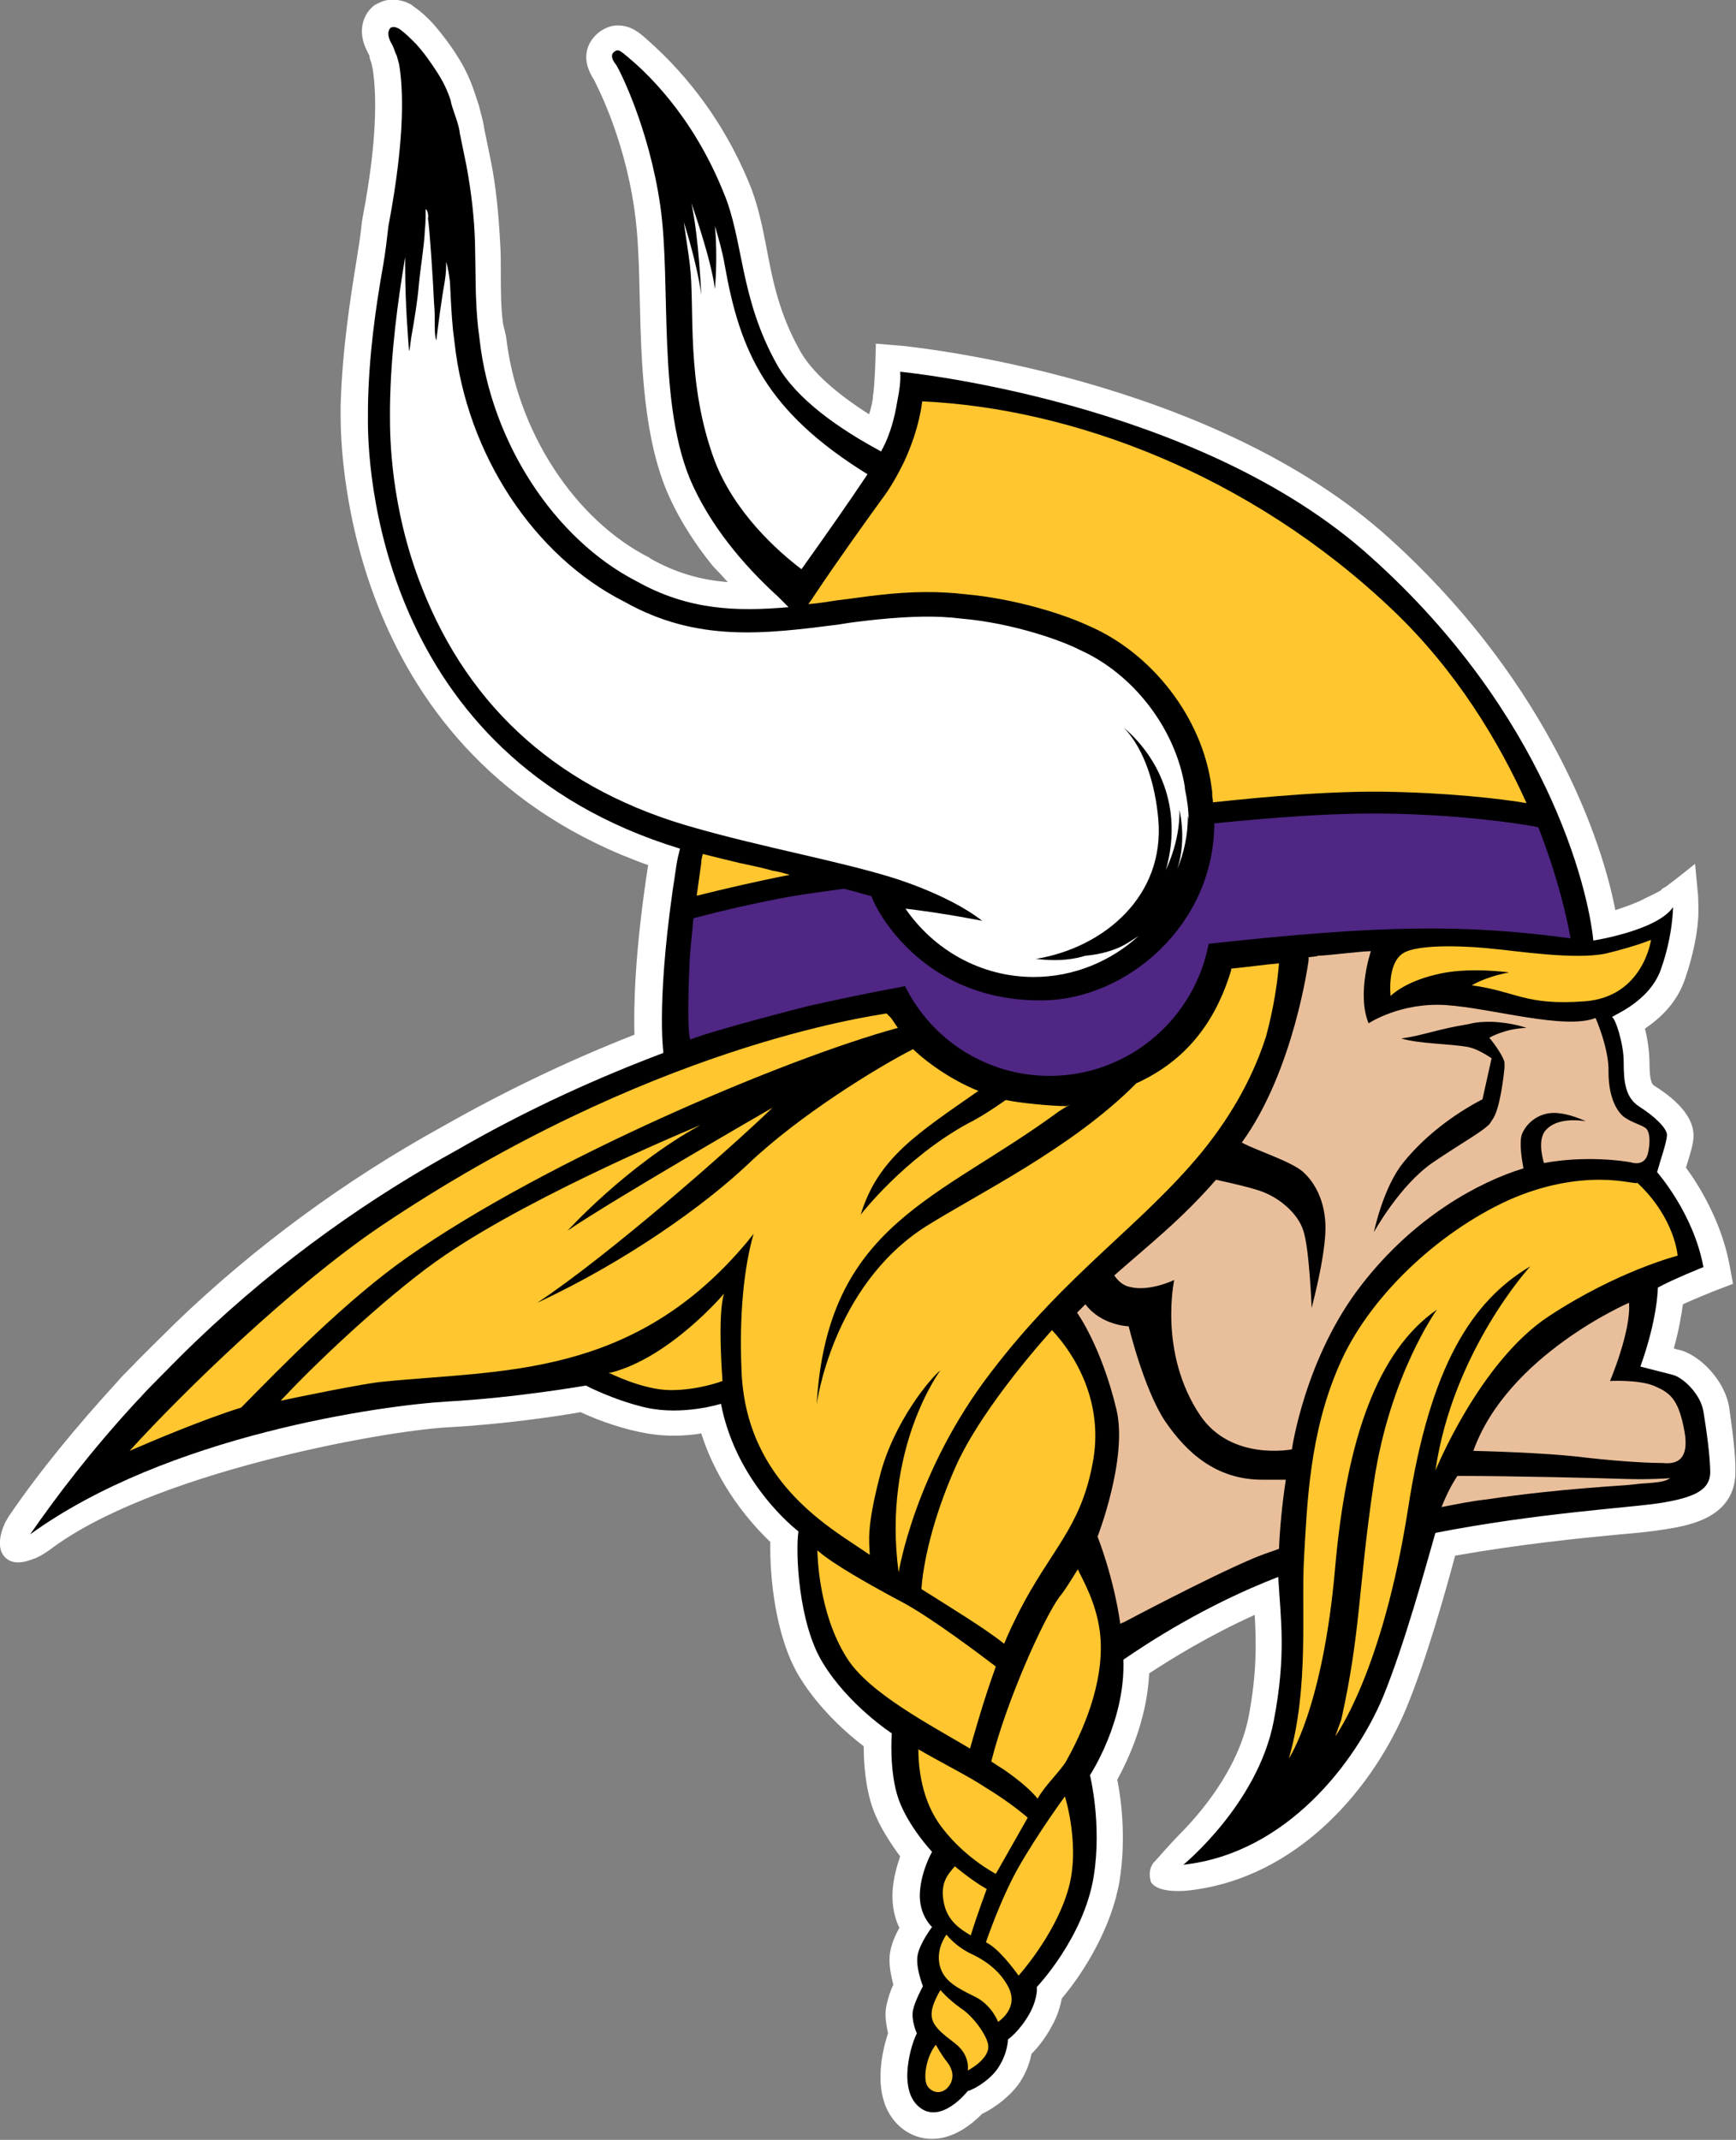 <?xml version="1.0" encoding="utf-8"?>
<!-- Generator: Adobe Illustrator 21.1.0, SVG Export Plug-In . SVG Version: 6.00 Build 0)  -->
<!DOCTYPE svg PUBLIC "-//W3C//DTD SVG 1.1//EN" "http://www.w3.org/Graphics/SVG/1.1/DTD/svg11.dtd">
<svg version="1.1"
	 id="Layer_1" xmlns:cc="http://creativecommons.org/ns#" xmlns:dc="http://purl.org/dc/elements/1.1/" xmlns:rdf="http://www.w3.org/1999/02/22-rdf-syntax-ns#"
	 xmlns="http://www.w3.org/2000/svg" xmlns:xlink="http://www.w3.org/1999/xlink" x="0px" y="0px" width="300px" height="369.7px"
	 viewBox="0 0 300 369.7" style="enable-background:new 0 0 300 369.7;" xml:space="preserve">
<rect x="0" y="0" width="300" height="369.7" fill="#808080" stroke="none"/>
<style type="text/css">
	.st0{fill:#FFFFFF;}
	.st1{fill:#E9BF9B;}
	.st2{fill:#FFC62F;}
	.st3{fill:#4F2683;stroke:#000000;stroke-width:0.156;}
</style>
<g transform="matrix(1.312 0 0 1.312 1.135 .856)">
	<path class="st0" d="M226.9,184.7c-0.6-3.7-4-7-6.6-7.6c-0.2,0-0.4-0.1-0.7-0.2c0.7-2.5,1-4.4,1.2-5.8c1.5-0.7,3.3-1.4,4-1.7l2.6-1
		l-0.5-2.7c-1.1-5.6-4-10.3-5.7-12.6c0.6-1.9,1-3.2,1-4.2c0-2.2-1.7-4.4-5.2-6.6c-0.3-0.2-0.6-0.7-0.6-3c0,0,0-2.2-0.6-4.5
		c1.9-1.3,4.2-3.3,5.3-6.6c1.1-3.2,1.6-6.1,1.7-7.8c0.1-0.9,0-3.1,0-3.1l-0.4-4.2c0,0-2.1,1.7-3.3,2.6c-0.3,0.2-0.5,0.4-0.7,0.5
		c-0.2,0.1-0.4,0.2-0.5,0.4c-0.9,0.5-1.8,0.9-2.2,1.1c-0.9,0.5-2.3,1-3.8,1.5c-2.2-11.4-10.3-31.4-29.8-49
		c-23.5-21.2-62.4-25.1-64-25.3l-3.6-0.3c0,0-0.1,5.5-0.4,7l0,0.2c-0.1,0.8-0.3,1.5-0.5,2.1c-4.4-2.8-7.5-5.6-9-8.2
		c-2.8-4.9-3.7-9.4-4.5-13.7c-0.6-3.1-1.2-6-2.4-8.8c-3.1-7.4-7.7-13.7-13.4-18.7c-1-0.9-2.1-1.8-3.8-1.8c-0.7,0-1.6,0.2-2.6,1
		c-0.7,0.6-2.8,2.7-0.5,6.2c0,0.1,3.9,7.1,5.3,17.1c0.5,3.3,0.6,7.4,0.7,11.7c0.2,8.7,0.5,18.6,3.9,26.1c1.5,3.3,3.5,6.3,5.5,8.8
		c0.2,0.3,1,1.1,1.1,1.2c0.4,0.4,0.7,0.8,1.1,1.2c-3.8-0.3-7-1.3-10.2-3.1l-0.1-0.1c-9.9-5-17.5-16.7-18.9-29.1L65.4,42
		c-0.3-2.2-0.3-4.4-0.3-6.8c0-1.3,0-2.7-0.1-4.1c-0.2-3.5-0.5-7-1.2-10.5c-0.3-1.5-0.6-2.9-0.9-4.4l0-0.1c-0.2-1.1-0.5-2.1-0.7-2.9
		c-0.2-0.6-0.4-1.2-0.6-1.8c-0.5-1.5-1.2-3-2-4.3c-1.1-1.8-2.2-3.2-3.3-4.5c-0.9-1-1.8-1.8-2.7-2.4l-0.1-0.1
		c-0.4-0.3-1.4-0.8-2.7-0.8c-0.7,0-1.3,0.2-1.9,0.5l-0.4,0.2c-1.5,1.1-2.4,3.4-1,6.1l0.1,0.2c0,0,0.1,0.2,0.2,0.4
		C47.8,7,47.9,7.2,48,7.5c0.1,0.2,0.1,0.5,0.2,0.8c0.4,2.4,0.9,8.2-1.3,19.7l-0.1,0.6c-0.2,2.1-0.5,3.6-0.7,5
		c-0.9,5.5-1.9,12.1-2.1,19.2c0,0.2,0,0.7,0,1l0,0.3c0,4.7,0.7,45.1,40.6,59.2l0,0l-0.1,0c-1.8,11.6-1.9,18.8-1.8,22.3
		c-8.7,3.4-17.2,7.5-25.3,12.1c-12.7,7-24.6,15.7-35.1,25.8c-2.1,2.1-4.2,4.1-6.3,6.3c-0.5,0.5-1,1-1.4,1.5l-0.1,0.1
		C9.2,187.2,4.4,193,0.3,199c-0.1,0.2-0.5,0.8-0.6,1.1c-0.5,1.1-1,3.1,0,4.2c0.6,0.7,1.7,1.2,3.9,0.3c0.1,0,0.5-0.2,0.7-0.3
		c0.4-0.2,1-0.6,1.3-0.8c13.2-10.1,43.6-15.7,52.5-16.2c7.4-0.4,14.8-1.5,17.5-2c1.5,0.7,4.4,1.9,7.7,2.6c1.4,0.3,2.9,0.5,4.5,0.5
		c1.4,0,2.6-0.1,3.7-0.3c2.3,7.2,6.8,12.1,9.1,14.3c-0.1,4.3,0.6,12.4,3.8,17.7c2.6,4.3,6.4,7.6,8.5,9.2c0,2.1,0.2,5.4,1.2,8.2
		c0.9,2.5,2.5,4.8,3.6,6.3c-0.4,1.2-0.9,2.8-1,4.6c-0.1,2,0.3,3.6,0.9,4.8c-0.5,0.9-1,2-1.2,3.1c-0.3,1.5,0.1,3.2,0.4,4.4
		c-0.4,0.8-0.7,1.8-0.9,2.7c-0.3,1.3,0,2.7,0.2,3.7c-1,3-2.2,9.1,1.7,12.4c1.2,1,2.6,1.5,4.1,1.5c3,0,5.4-2.1,6.6-3.3
		c1.7-0.8,3.8-2.4,5-4.2c0.9-1.4,1.3-2.7,1.5-3.7c0.8-0.8,1.8-2,2.7-3.7c0.8-1.4,1.1-2.7,1.3-3.6c1.7-2,5.4-7,7.1-13.2l0.4-1.7
		c0-0.2,0.1-0.4,0.1-0.6c0.9-5.6,0.2-10.8-0.3-13.3c1.3-2.4,3.9-7.7,4.2-14c2.9-1.9,7.9-5,13.9-7.7c0.2,3.7,0.3,7.6-0.8,13.4
		c-1.4,7.1-6.6,13-9.2,15.6c-0.9,0.9-3.1,3.4-3.1,3.4s-0.9,0.7-0.7,2.2c0,0.1,0.1,0.3,0.1,0.5c0,0.1,0.2,0.3,0.3,0.4
		c1.2,1.2,4.6,0.8,4.6,0.8c14.7-1.6,24.6-13.9,28.8-24.1c2.6-6.3,5-14.8,6.4-20c8.5-1.5,16.4-2.3,21.7-2.8c2.4-0.2,4.3-0.4,5.5-0.6
		c3.3-0.5,9.3-1.4,9.7-7.1C227.8,191.7,227.5,188.9,226.9,184.7"/>
	<path d="M223.5,185.2c-0.4-2.4-2.8-4.5-4-4.8c-1.2-0.3-4.3-1.1-4.3-1.1c2.3-6.4,2.3-10.4,2.3-10.4c2-1.1,6-2.7,6-2.7
		c-1.3-7.1-6.1-12.5-6.1-12.5c0.4-1.5,1.3-4,1.3-4.9c0-0.9-1.7-2.5-3.6-3.7c-1.9-1.2-2.1-3.3-2.1-5.9c0-2.5-1.1-5.7-1.5-5.9
		c-0.4-0.1,4.8-1.8,6.4-6.3c1.6-4.5,1.6-8.2,1.6-8.2c-2.1,3.1-10.5,4.4-10.5,4.4c-0.7-7.1-6.3-29.9-29.3-50.5
		c-22.9-20.7-62-24.4-62-24.4c0.1,1.2-0.1,2.5-0.4,4c-0.3,1.9-0.9,4.2-1.9,6.1c-0.1,0.1-0.1,0.2-0.2,0.4
		c-5.4-2.9-11.1-6.8-13.7-11.4c-5-8.9-4.4-16.5-7.1-22.8C90.2,14.2,83.9,8.6,82,7c-1.1-0.9-1.4-1.3-2-0.8c-0.5,0.4-0.2,1.1,0.3,1.7
		c0.4,0.6,4.3,8.2,5.8,18.5c1.5,10.3-0.5,26.5,4.3,36.9c3,6.5,7.9,11.6,11.2,14.6c0.1,0.1,0.2,0.2,0.3,0.3l1.1,1.1
		c-6.9,0.6-13.2,0.4-20-3.4C72.1,70.3,63.8,57.5,62.3,44l-0.2-1.6c-0.4-3.7-0.3-7.4-0.4-11.1c-0.1-3.4-0.5-6.7-1.1-10
		c-0.3-1.5-0.6-2.9-0.9-4.4c0,0,0,0,0,0c-0.1-0.9-0.4-1.7-0.7-2.6c-0.2-0.6-0.4-1.1-0.5-1.7c-0.4-1.3-1-2.5-1.7-3.6
		c-0.9-1.4-1.8-2.7-2.9-3.9c-0.7-0.7-1.4-1.4-2.1-1.9c0,0-0.7-0.5-1.2-0.2c0,0-0.7,0.5,0,1.9c0,0,0.2,0.3,0.4,0.8
		c0.1,0.3,0.2,0.6,0.4,1c0.1,0.4,0.2,0.7,0.3,1.1c0.5,2.9,0.9,9.2-1.4,21.3l0,0c-0.2,1.7-0.4,3.5-0.7,5.2c-1,5.6-1.9,12-2,18.7
		c0,0.3,0,1.2,0,1.3c-0.1,5.9,1.1,44.6,41.1,56.8c-0.2,0.8-0.4,1.6-0.5,2.4c-2.7,17.1-1.7,24.3-1.7,24.3s0,0.1,0,0.2
		c-8.2,3.1-17.5,7.2-27.2,12.8c-10.9,6-22.8,14.1-34.4,25.2c-2.2,2.1-4.2,4.2-6.2,6.2c-0.5,0.5-0.9,1-1.4,1.5c0,0-0.1,0.1-0.1,0.1
		c-6.1,6.6-10.7,12.7-14.1,17.6c18.1-13.1,46.4-17,55-17.5c9.1-0.5,18.2-2.1,18.2-2.1s3.6,1.9,7.9,2.9c4.9,1.1,9.9-0.5,9.9-0.5
		c1.8,9.4,8.4,15.4,10.2,16.8c-0.4,2.8,0,12.1,3.2,17.3c3.4,5.6,9.1,9.3,9.1,9.3s-0.4,5,0.9,8.7c1.3,3.6,4.4,6.9,4.4,6.9
		s-1.4,2.4-1.6,5.3c-0.2,3,1.6,4.6,1.6,4.6s-1.6,2.1-1.9,3.7c-0.3,1.6,0.7,4.1,0.7,4.1s-1,1.8-1.3,3.1c-0.3,1.4,0.5,3.1,0.5,3.1
		c-0.7,1.3-2.6,7.3,0.3,9.7c2.9,2.4,6.4-2.1,6.4-2.1c1.1-0.3,3.2-1.7,4.1-3.2c1.2-1.9,1.2-3.6,1.2-3.6s1.5-1,2.9-3.5
		c1.1-2.1,0.9-3.4,0.9-3.4s6.2-6.5,7.5-14.6c1.1-6.9-0.5-13.3-0.5-13.3s4.7-7.1,4.4-15.2c3.2-2.2,10.8-7.2,20.4-10.9
		c0.3,5.5,1.1,10.2-0.6,19c-2.1,10.9-11.9,18.9-11.9,18.9c13.6-1.5,22.7-13.5,26.3-22.1c2.9-7.1,5.6-17.1,6.9-21.6
		c13.3-2.6,25.4-3.3,29.4-3.9c5.3-0.8,6.7-2,6.8-4C224.4,191.2,223.9,187.6,223.5,185.2L223.5,185.2z"/>
	<path class="st0" d="M90.2,26.1c1,4.6,1.3,12.1,1.3,12.1c-0.3-2.6-1.4-6.8-2.3-9.6c0.3,2.1,0.6,4,0.8,5.6
		c0.7,5.6-0.6,15.5,3.3,25.9c2.6,6.7,8.1,11.7,11.4,14.2c2.8-3.9,6.3-8.9,8.7-12.5c-13.4-8.3-16.8-16.2-18.8-27.5
		c-0.3-1.8-0.8-3.5-1.3-5.2c0.4,4.3,0,8.3,0,8.3C92.8,33.4,90.2,26.1,90.2,26.1L90.2,26.1z M55.2,26.9c0,0.9,0,1.8-0.1,2.7
		c-0.1,2.3-0.6,5-0.8,7.3c-0.2,2.3-0.6,4.6-1,6.9c-0.1,0.6-0.2,1.9-0.3,1.7c0,0,0-0.1,0-0.1c-0.1-1.4-0.5-5.9-0.5-11.1l0-1.1
		c0,0.2-0.1,0.4-0.1,0.6c-0.8,4.9-1.8,11.8-1.9,19.2c0,0.2,0,0.8,0,1.2c0,2.3,0,11.9,4.2,22.5c6.3,16.1,18.4,26.8,36.1,31.7
		c8.8,2.5,18.6,4.3,25.5,6.4c0,0,0,0,0,0s7.6,2.2,12.2,5.8c0,0-5-1-10.1-1.6c3.7,5.4,9.9,9,16.9,9c5.3,0,10.2-2.1,13.8-5.4
		c-0.9,0.6-1.7,1.1-2.3,1.4c-1.7,0.8-3.5,1.1-4.7,1.2c-2.9,0.9-5.8,0.5-6.6,0.4c0.1,0,0.1,0,0.2,0c8.8-1.5,16.9-8.2,16-18.4
		c-0.4-4.4-1.7-9-4.5-12c3.4,2.9,5.8,7.1,6.2,11.9c0.2,2.4-0.1,4.7-0.7,6.8c1.1-2.4,1.8-5,1.8-7.9c0.6,3,0.4,5.6-0.3,7.8
		c0.9-2.2,1.4-4.5,1.4-7c0.1,0.3,0.1,0.6,0.1,0.8c0,0,0,0,0-0.1c0-1.5-0.2-2.9-0.5-4.3l0-0.2c-1.2-7.6-6.7-14.9-13.9-18.1
		c-2.1-1.1-8.6-3.5-15.6-4.1c-3.2-0.4-6.6-0.3-10.8,0.1c-1.9,0.2-3.7,0.4-5.4,0.7c-9.5,1.2-18.5,2.4-28.1-3
		c-11.9-6-20.8-19.4-22.4-34.2l-0.2-1.6c-0.2-2-0.3-4.2-0.4-6.3c-0.2-1.8-0.5-2.8-0.5-2.6c0,0.1,0,0.3,0,0.4c0,1.6-0.4,3.1-0.6,4.7
		c-0.3,1.8-0.7,5.3-0.7,5.2c0-0.1-0.1-0.3-0.1-0.4c-0.1-0.5-0.1-1-0.1-1.5c0-1,0-2.1-0.1-3.1c-0.1-2.6-0.6-10.1-0.8-11.1
		C55.6,27.9,55.5,27,55.2,26.9L55.2,26.9z"/>
	<path class="st1" d="M179.7,124.6c-1.3,0-5.8,0.6-7,0.6c0,0.1-0.5,0.1-1.2,0.2c0,0.1,0,0.3,0,0.4c0,0-1.9,14.5-8.8,24
		c1.8,1,6.3,2.4,8,3.8c3,2.7,3.1,6.6,3,8.2c-0.1,1.6-0.4,4.3-1.8,9.8c0,0-0.3-7.9-1.1-10.2c-0.7-2.3-3.3-4.5-5.9-5.3
		c-1.2-0.4-3.3-0.9-5.6-1.4c-4.5,5.2-9.1,8.8-13.4,12.6c0.5,0.7,1.1,1.3,2,1.5c2.6,0.7,5.9-0.9,5.9-0.9s-2.1,9.6,3.4,17.8
		c4.1,6.1,12.1,4.5,12.1,4.5s1.7-12.1,9.2-21.7c6.9-8.9,15.4-13.5,21.3-15.3c-0.2-1.1-0.6-3.4-0.2-4.5c0.6-1.5,2.2-2.8,4.2-2.8
		c2,0,4.2,1.1,4.2,1.1c-1.1-0.2-3.8-0.4-5.2,1.1c-1.1,1.1-0.6,3.4-0.3,4.4c5.4-1,10.4-0.3,11.4-0.1c1,0.3,2,0.1,2.3-1.2
		c0.3-1.3,0.3-2.8-0.3-3.3c-0.7-0.5-1.8-0.7-2.9-1.5c-1.1-0.9-2-2.9-2-5.9c0.1-3-1.7-7.1-1.7-7.1c-4.1,1.6-13.7-1.3-19.7-1.7
		c-6-0.4-10.2,2.4-10.2,2.4C177.8,130.2,179.7,124.6,179.7,124.6L179.7,124.6z M195.6,133.9c2.7,0.1,4.6,0.8,4.6,0.8
		c-2.9,0.1-4.9,1.3-4.9,1.3c0.7,0.8,2,2.7,2,3.3c0,0.1,0,0.3,0,0.5c0,0,0,0.1,0,0.2v0c-0.1,1-0.6,5.5-1.6,6.8
		c-0.2,0.3-0.3,0.5-0.5,0.7c-1.2,1.1-3.3,2.2-7.3,4.9c-4.4,3-7.8,9.2-7.8,9.2s1.2-5.9,3.9-9.2c3.3-4.1,7.7-6.9,10.4-8.3l1.2-5.4
		c-0.9-0.6-2.1-1.3-3.2-1.5c-2.3-0.4-6.3-0.4-8.7-1.1c0,0,0,0,0,0c2.9-0.4,4.6-1.2,8.9-1.9C193.7,133.9,194.7,133.9,195.6,133.9
		L195.6,133.9z M213.7,170.9c0,0-16,6.9-20.5,19.5c0,0,9.6,0.2,14.9,0.9c5.4,0.6,8.8,0.7,10,0.7c1.2,0.1,3.7,0.2,2.9-4.2
		c-0.8-4.4-2-5.1-4.1-6c-2.1-0.8-5.7-0.6-5.7-0.6S214,174.6,213.7,170.9L213.7,170.9z M142.1,171.1c-0.4,0.4-0.7,0.7-1.1,1.1
		c0,0,3.2,4.4,5.2,12.8c1.5,6.4-2.5,16.7-2.5,16.7s2.1,5.2,3,11.5c0.1-0.1,0.3-0.2,0.4-0.2c0,0,11.1-5.9,17-8.4
		c0.9-0.4,2.1-0.8,3.5-1.3c0.1-2.5,0.4-5.9,0.9-9.1c-1.1,0-2.2,0-3.1,0c-6.1,0-10-3.6-12.8-7.7h0c-2.8-4.2-4.8-12.5-4.8-12.5
		S144.2,173.9,142.1,171.1L142.1,171.1z M191.1,193.7C191.1,193.7,191.1,193.7,191.1,193.7c-0.8,1.2-1.4,2.4-2.1,4.1
		c2.1-0.4,4-0.8,5.9-1c10-1.5,18.3-1.8,19.6-2c1.3-0.2,3.7-0.1,4.6-0.8c0,0-2.8,0.2-5.8,0.1C210.4,194,198.5,193.7,191.1,193.7
		L191.1,193.7z"/>
	<path class="st2" d="M120.6,52.2c0,0-0.3,3.5-2.4,8c-0.8,1.6-1.7,3.3-3,5c-1.8,2.5-5.5,7.6-8.9,12.7c-0.1,0.2-0.7,1-0.7,1
		c1.3-0.1,2.5-0.3,3.8-0.5c1.8-0.2,3.6-0.5,5.5-0.7c4.4-0.5,8-0.5,11.4-0.1c6.7,0.6,13.1,2.7,16.1,4.1c8.5,3.6,15.1,12.2,16.3,21.2
		h0c0,0.2,0.1,0.5,0.1,0.8c0,0.1,0,0.2,0,0.3c0,0.3,0.1,0.6,0.1,1c0,0,0,0,0,0c2.1-0.2,13.1-1.5,22.3-1.4c8.2,0.1,15.5,0.9,19,1.5
		c-3.6-8-9.2-17.4-17.6-25.4C163.7,61.7,140.2,53.1,120.6,52.2L120.6,52.2z M91.7,111.8c-0.1,0.4-0.2,0.8-0.2,1.2
		c-0.2,1.4-0.4,2.9-0.6,4.3c3.6-0.9,7.9-1.9,12-2.7c0.1,0,0.2,0,0.3,0c-0.1,0-0.1,0-0.2-0.1c-0.7-0.2-1.4-0.4-2.1-0.5
		c-1.4-0.4-2.9-0.7-4.3-1C94.9,112.6,93.3,112.2,91.7,111.8L91.7,111.8z M216.6,123.1c0,0-1.8,0.8-5.9,1.8
		c-4.1,0.9-12.3-0.4-14.8-0.6c-2.5-0.3-9.9-0.8-12,0.6c-2.1,1.4-1.6,5.6-1.6,5.6s1.7-1.8,5.9-2.8c4.2-1.1,9.7-0.3,9.7-0.3
		c-3.2,0.6-4.9,1.7-4.9,1.7c5.9,0.8,7,2.7,14.9,2.1C215.6,130.6,216.6,123.1,216.6,123.1L216.6,123.1z M167.6,126.2
		c-2.2,0.2-4.2,0.5-6.3,0.7c0,0.1,0,0.2,0,0.2c-2.1,7-6.1,12-12.5,14.9c-8.4,8.5-20.8,14.5-27.8,18.9c-12.3,7.9-14.3,23.4-14.3,23.4
		c1.4-23.8,16-26.9,31.9-38.6c0.3-0.2,1.1-0.7,1.5-0.9l-0.5,0.2c-2,0-6.1-0.4-8-0.8c-1.7,1.2-3.4,2.3-5,3.1
		c-8.4,4.6-14.1,12-14.1,12c2.3-7.5,7.5-10.7,15.5-16.3c-3-1.2-6.3-3.3-8.6-5.5c-4.7,2.4-15,8.7-21.8,15.2
		c-5.5,5.2-15.7,12.6-27.7,18.2c9.5-6.3,25.4-20.3,31-25.7c0,0-21,12.1-27,16.2c0,0,7.8-8.6,17.5-13.9c0,0-21.4,8.8-33.6,17.1
		c-6.4,4.3-16.1,13.2-21.7,19.2c2.3-0.5,11.1-2.3,13.4-2.5c15.8-1.6,33.1-0.4,48.2-18.6c0.2-0.3,0.5-0.6,0.7-0.9
		c-1.3,4.5-1.9,10.8-1.6,17.9c0.5,15.2,12.4,21.2,16.9,24.4c-0.1-1.9-0.4-3.7,1.3-10.3c1.8-7.2,6.8-13.1,8-14c0,0-7.7,10.3-5.5,26.6
		c0,0,2.1-13.3,12.2-26.4c10-13.1,19.7-19.2,27.7-28.9c4.4-5.4,7-10.6,8.5-15.3C166.9,132.1,167.4,128.7,167.6,126.2L167.6,126.2z
		 M115.9,132.8c-2.2,0.4-31.3,4.3-66.6,28c-11.7,7.9-26,21.8-33.1,29.6c3-1.3,9.6-4.1,14.7-5.7c5.3-5.4,13.9-14.2,21.9-19.8
		c18.4-12.9,49.9-26.2,64.6-30.2c-0.3-0.4-0.6-0.9-0.9-1.3L115.9,132.8L115.9,132.8z M209.8,154.7c-3.1,0-7.3,0.6-12,2.7
		c-9.4,4.3-18.5,12.9-22.3,21.8c-3.9,8.9-4.2,18.3-4.6,25.2c-0.4,6.9,0.7,17.2-2,26.5c0,0,4.5-6.6,6.1-25.2
		c1.5-16.9,5.6-28.5,13.4-33.9c0,0-6.2,8.6-8.3,22.7c-2.1,14.1-1.7,19.6-4.3,31.3L175,228c0,0,6.2-8.3,9.6-30
		c2.9-18.9,8.5-27.4,16.1-31.9c0,0-10.2,11.1-12.5,26.9c0,0,5.8-14.3,14.9-20.3c9.1-6,17-8,17-8s-0.3-4.9-5.3-9.6
		C214.7,155.3,212.8,154.7,209.8,154.7L209.8,154.7z M94.5,169.7c0,0-7.1,8.4-14.9,10.4l-0.3,0c0,0,4.5,2.3,8.2,2.3
		c3.7,0,6.8-1.2,6.8-1.2S93.6,172.5,94.5,169.7L94.5,169.7z M137.7,174.5c0,0-9.1,9.9-12.7,18c-3.2,7.2-4.3,13.1-4.5,16.1
		c3.8,2.4,8.4,5.2,10.9,7.2c0.6-1.5,1.3-2.9,2-4.3c4.1-8,8-10.9,9.6-19.2C144.7,184.1,140.7,177.7,137.7,174.5L137.7,174.5z
		 M106.8,203.5c0,0,0,8.1,3.9,14.2c2.9,4.6,11,8.8,16.2,11.9c0.5-1.7,1.7-6.1,3.4-10.8c-2.1-1.6-8.2-6.2-12-8.3
		C113.8,208.1,108.8,205.3,106.8,203.5L106.8,203.5z M141.1,206c-0.7,1.1-1.7,2.8-2.4,3.6c-2,2.7-6.9,13.4-9,21.7
		c0.6,0.4,1.2,0.8,1.7,1.1c2.3,1.6,3.7,2.9,4.4,3.8c1-1.8,3-3.6,3.8-5c2.9-5.2,5.1-11.4,4.4-17C143.5,210.3,141.7,207.3,141.1,206
		L141.1,206z M120.1,229.7c0,1.7,0.2,6,2.6,9.6c3.1,4.5,7.6,6.8,7.6,6.8s2-3.5,4.2-7.4c-1.4-1.2-3.3-2.6-5.6-4
		C126.8,233.3,123.2,231.5,120.1,229.7L120.1,229.7z M139.4,235.9c0,0-3.6,4.9-6.2,9.5c-1.8,3.2-3.4,7.4-4.2,9.7
		c0.2,0.1,0.3,0.2,0.5,0.3c1.7,1.1,3.8,4.1,3.8,4.1s4.6-5.1,6.4-10.9C141.6,242.8,139.4,235.9,139.4,235.9L139.4,235.9z
		 M124.9,245.1c-0.8,1-2.2,2.2-1.3,5.4c0.6,1.9,2,2.9,3.4,3.7c0.9-2.9,2.1-6.1,2.1-6.1C127,246.9,124.9,245.1,124.9,245.1
		L124.9,245.1z M123.8,254.1c0,0-1.4,1.8-0.9,4c0.5,2.2,2.5,3.1,4.7,4.2c2.2,1.1,3,3.3,3,3.3c1.5-1.1,2.3-2.7,1.4-4.5
		c-0.9-1.8-2.5-3.3-4.8-4.4C125,255.7,123.8,254.1,123.8,254.1L123.8,254.1z M123,261.4c-2.2,3.8-1.1,4.7,1.9,7
		c2.1,1.6,1.7,3.6,1.7,3.6s2.9-1.5,2.7-3.3c-0.1-1.2-1.9-3.8-3.6-4.9C124,262.6,123,261.4,123,261.4L123,261.4z M122.4,268.6
		c-1.3,1.6-1.8,4.7-1,5.6c0.8,0.9,1.9,0.8,2.6,0c0.7-0.8,0.9-2-0.1-3.3C123.1,269.9,122.4,268.6,122.4,268.6L122.4,268.6z"/>
	<path class="st3" d="M201.8,108.2c-2.5-0.5-10.6-1.7-20.6-1.8c-9.1-0.1-20,1.1-22.2,1.3c0,0,0,0,0,0c0,13.5-11.6,23.2-22.5,23.3
		c-16.4,0.2-22.4-12.9-22.5-13.7c-1.2-0.3-2.4-0.7-3.7-1c-2.2,0.3-4.5,0.6-6.9,1c-4.5,0.8-9.2,1.9-13,2.9c-0.2,2-0.5,5.2-0.5,5.5
		c-0.5,11.4,0.2,10.6,0.2,10.6c3.3-1.3,15.5-4.4,15.5-4.4c3.6-0.8,7.8-1.7,12.7-2.6c3.5,7,10.7,11.8,19.1,11.8
		c10.4,0,19.1-7.5,21-17.4c22.8-2.5,33.6-2.6,47.7-0.7C204.7,115.2,201.8,108.2,201.8,108.2"/>
</g>
</svg>
